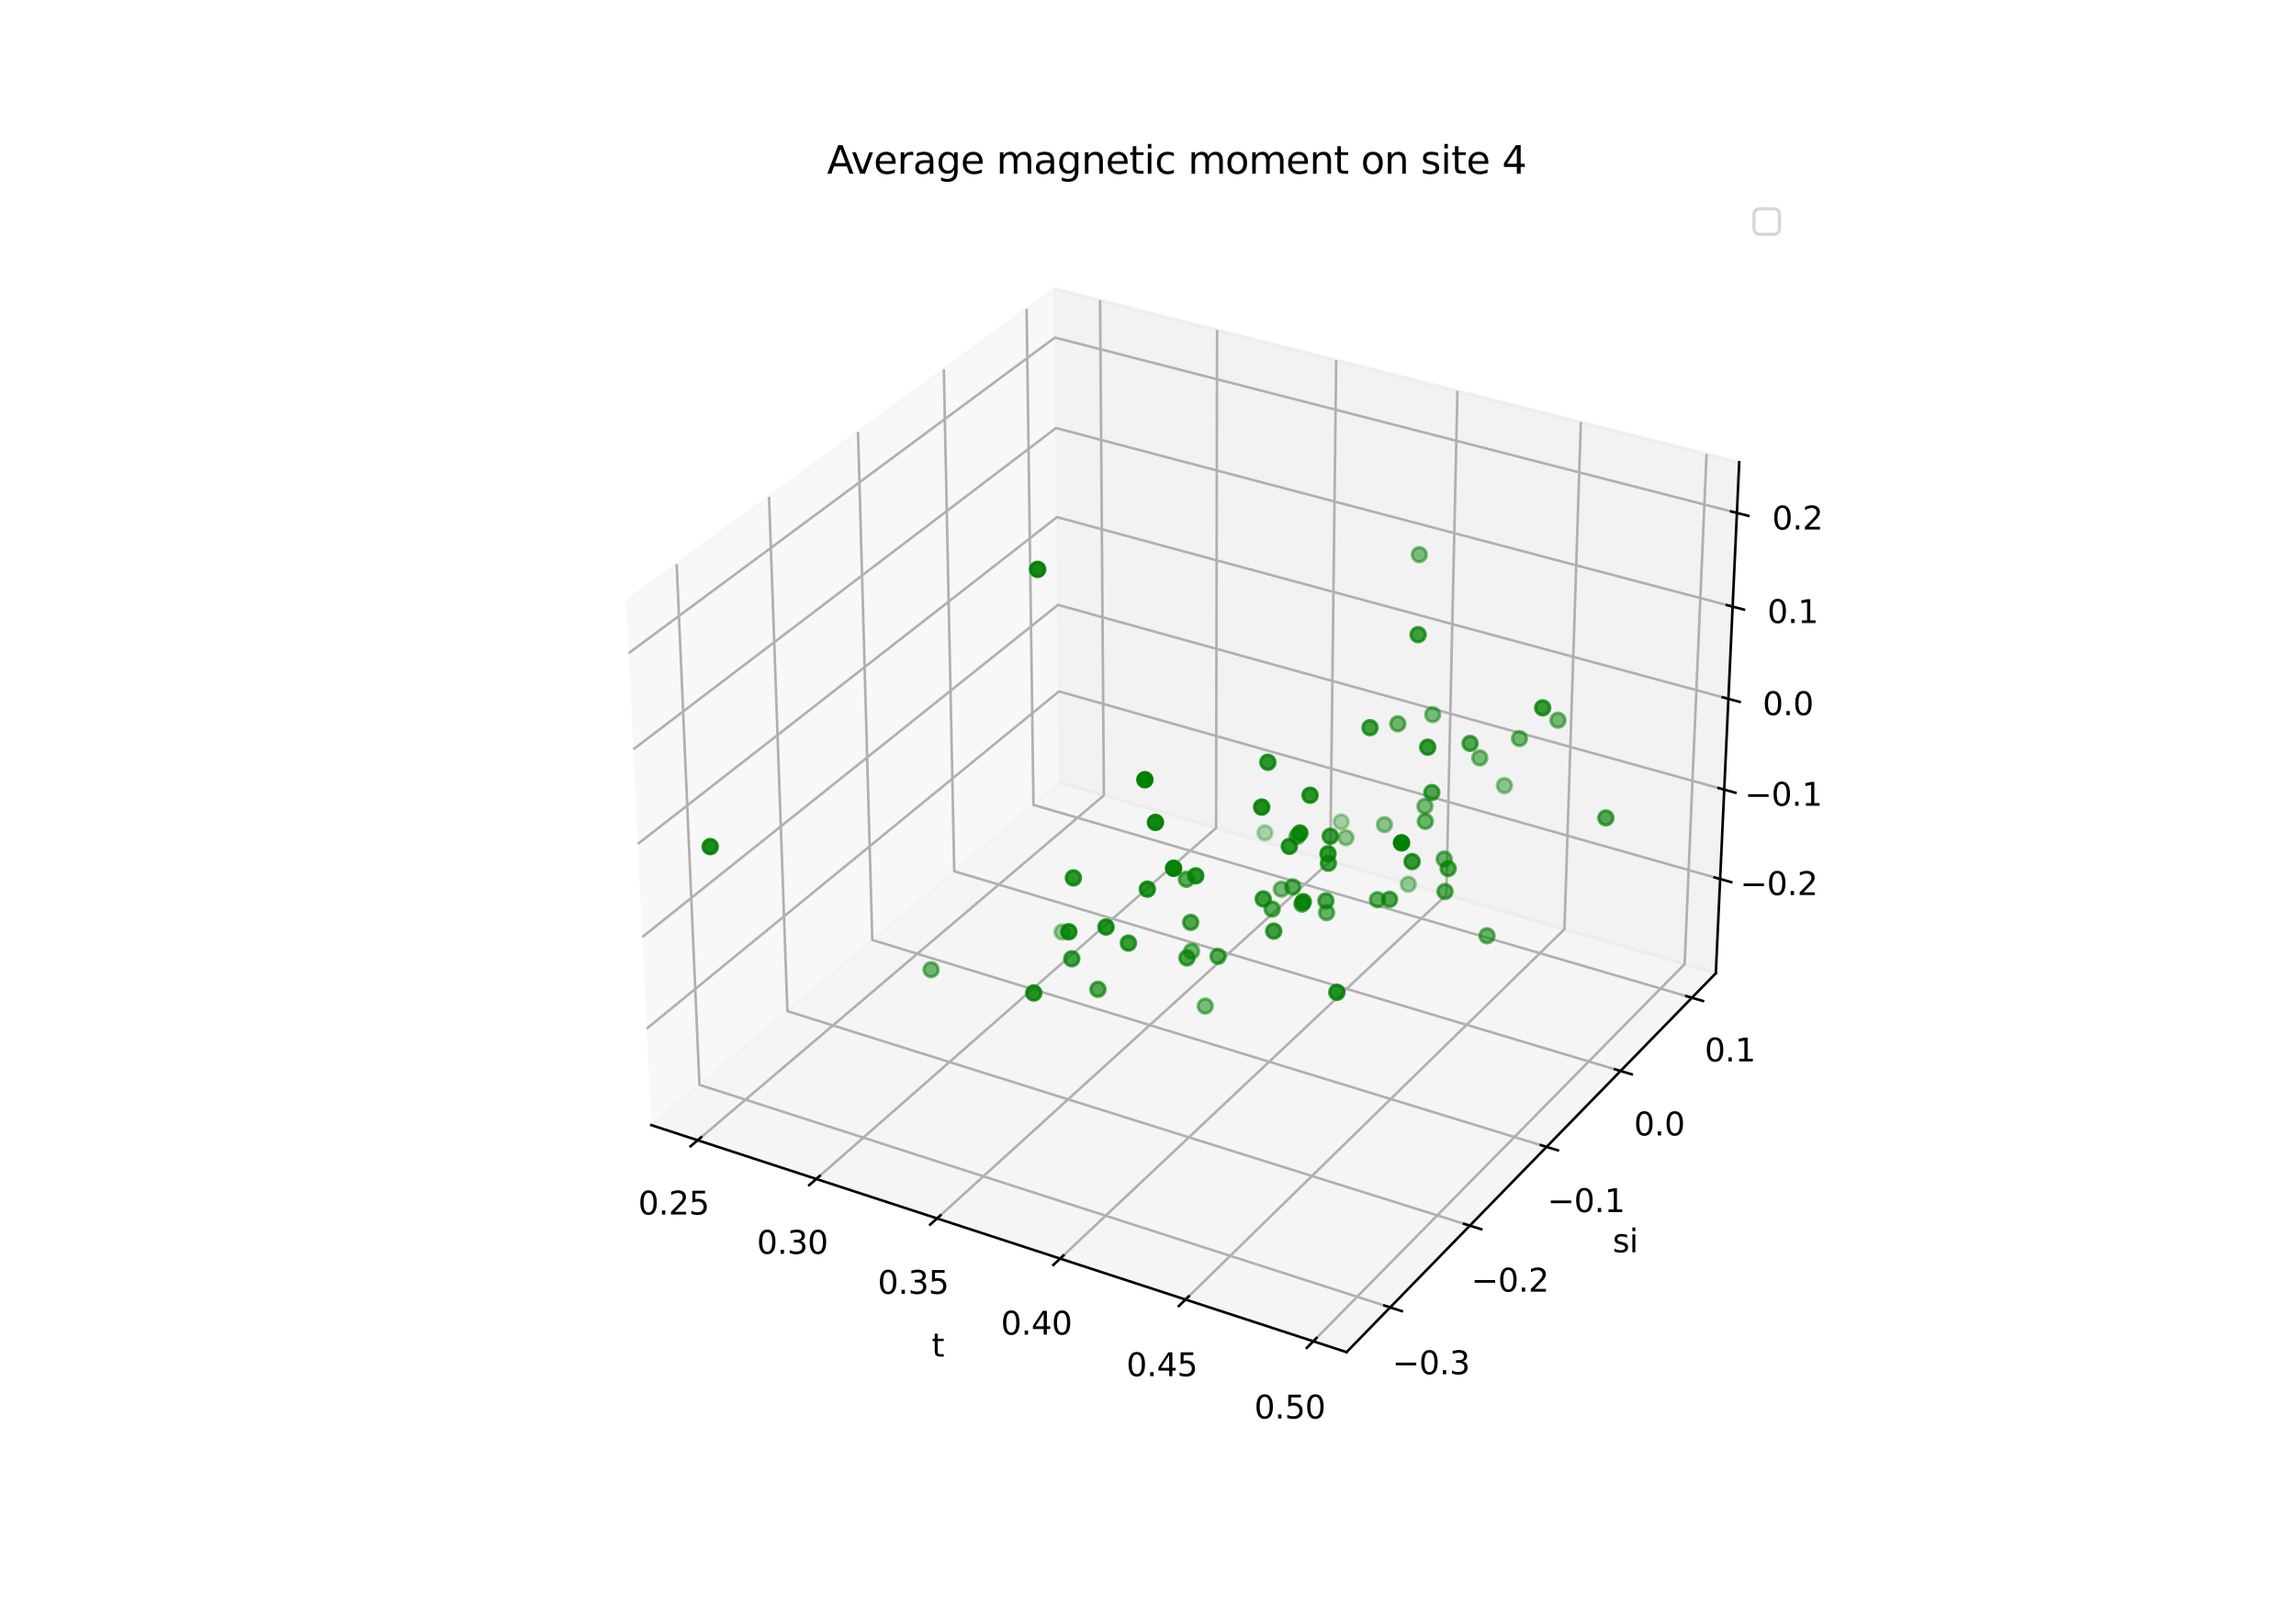 <?xml version="1.0" encoding="utf-8" standalone="no"?>
<!DOCTYPE svg PUBLIC "-//W3C//DTD SVG 1.1//EN"
  "http://www.w3.org/Graphics/SVG/1.1/DTD/svg11.dtd">
<svg xmlns:xlink="http://www.w3.org/1999/xlink" width="720pt" height="504pt" viewBox="0 0 720 504" xmlns="http://www.w3.org/2000/svg" version="1.1">
 <defs>
  <style type="text/css">*{stroke-linejoin: round; stroke-linecap: butt}</style>
 </defs>
 <g id="figure_1">
  <g id="patch_1">
   <path d="M 0 504 
L 720 504 
L 720 0 
L 0 0 
z
" style="fill: #ffffff"/>
  </g>
  <g id="patch_2">
   <path d="M 174.96 448.56 
L 563.04 448.56 
L 563.04 60.48 
L 174.96 60.48 
z
" style="fill: #ffffff"/>
  </g>
  <g id="pane3d_1">
   <g id="patch_3">
    <path d="M 204.263 352.872 
L 332.419 245.448 
L 330.638 90.525 
L 196.348 188.523 
" style="fill: #f2f2f2; opacity: 0.5; stroke: #f2f2f2; stroke-linejoin: miter"/>
   </g>
  </g>
  <g id="pane3d_2">
   <g id="patch_4">
    <path d="M 332.419 245.448 
L 538.065 305.222 
L 545.404 144.961 
L 330.638 90.525 
" style="fill: #e6e6e6; opacity: 0.5; stroke: #e6e6e6; stroke-linejoin: miter"/>
   </g>
  </g>
  <g id="pane3d_3">
   <g id="patch_5">
    <path d="M 204.263 352.872 
L 422.257 424.069 
L 538.065 305.222 
L 332.419 245.448 
" style="fill: #ececec; opacity: 0.5; stroke: #ececec; stroke-linejoin: miter"/>
   </g>
  </g>
  <g id="axis3d_1">
   <g id="line2d_1">
    <path d="M 204.263 352.872 
L 422.257 424.069 
" style="fill: none; stroke: #000000; stroke-width: 0.8; stroke-linecap: square"/>
   </g>
   <g id="text_1">
    <!-- t -->
    <g transform="translate(292.177 425.472) scale(0.1 -0.1)">
     <defs>
      <path id="DejaVuSans-74" d="M 1172 4494 
L 1172 3500 
L 2356 3500 
L 2356 3053 
L 1172 3053 
L 1172 1153 
Q 1172 725 1289 603 
Q 1406 481 1766 481 
L 2356 481 
L 2356 0 
L 1766 0 
Q 1100 0 847 248 
Q 594 497 594 1153 
L 594 3053 
L 172 3053 
L 172 3500 
L 594 3500 
L 594 4494 
L 1172 4494 
z
" transform="scale(0.016)"/>
     </defs>
     <use xlink:href="#DejaVuSans-74"/>
    </g>
   </g>
   <g id="Line3DCollection_1">
    <path d="M 218.776 357.612 
L 346.167 249.444 
L 344.967 94.157 
" style="fill: none; stroke: #b0b0b0; stroke-width: 0.8"/>
    <path d="M 255.966 369.758 
L 381.358 259.673 
L 381.665 103.458 
" style="fill: none; stroke: #b0b0b0; stroke-width: 0.8"/>
    <path d="M 293.847 382.13 
L 417.148 270.076 
L 419.015 112.926 
" style="fill: none; stroke: #b0b0b0; stroke-width: 0.8"/>
    <path d="M 332.438 394.734 
L 453.554 280.657 
L 457.035 122.562 
" style="fill: none; stroke: #b0b0b0; stroke-width: 0.8"/>
    <path d="M 371.76 407.576 
L 490.589 291.422 
L 495.742 132.374 
" style="fill: none; stroke: #b0b0b0; stroke-width: 0.8"/>
    <path d="M 411.833 420.664 
L 528.273 302.375 
L 535.157 142.364 
" style="fill: none; stroke: #b0b0b0; stroke-width: 0.8"/>
   </g>
   <g id="xtick_1">
    <g id="line2d_2">
     <path d="M 219.886 356.67 
L 216.553 359.5 
" style="fill: none; stroke: #000000; stroke-width: 0.8; stroke-linecap: square"/>
    </g>
    <g id="text_2">
     <!-- 0.25 -->
     <g transform="translate(200.124 380.909) scale(0.1 -0.1)">
      <defs>
       <path id="DejaVuSans-30" d="M 2034 4250 
Q 1547 4250 1301 3770 
Q 1056 3291 1056 2328 
Q 1056 1369 1301 889 
Q 1547 409 2034 409 
Q 2525 409 2770 889 
Q 3016 1369 3016 2328 
Q 3016 3291 2770 3770 
Q 2525 4250 2034 4250 
z
M 2034 4750 
Q 2819 4750 3233 4129 
Q 3647 3509 3647 2328 
Q 3647 1150 3233 529 
Q 2819 -91 2034 -91 
Q 1250 -91 836 529 
Q 422 1150 422 2328 
Q 422 3509 836 4129 
Q 1250 4750 2034 4750 
z
" transform="scale(0.016)"/>
       <path id="DejaVuSans-2e" d="M 684 794 
L 1344 794 
L 1344 0 
L 684 0 
L 684 794 
z
" transform="scale(0.016)"/>
       <path id="DejaVuSans-32" d="M 1228 531 
L 3431 531 
L 3431 0 
L 469 0 
L 469 531 
Q 828 903 1448 1529 
Q 2069 2156 2228 2338 
Q 2531 2678 2651 2914 
Q 2772 3150 2772 3378 
Q 2772 3750 2511 3984 
Q 2250 4219 1831 4219 
Q 1534 4219 1204 4116 
Q 875 4013 500 3803 
L 500 4441 
Q 881 4594 1212 4672 
Q 1544 4750 1819 4750 
Q 2544 4750 2975 4387 
Q 3406 4025 3406 3419 
Q 3406 3131 3298 2873 
Q 3191 2616 2906 2266 
Q 2828 2175 2409 1742 
Q 1991 1309 1228 531 
z
" transform="scale(0.016)"/>
       <path id="DejaVuSans-35" d="M 691 4666 
L 3169 4666 
L 3169 4134 
L 1269 4134 
L 1269 2991 
Q 1406 3038 1543 3061 
Q 1681 3084 1819 3084 
Q 2600 3084 3056 2656 
Q 3513 2228 3513 1497 
Q 3513 744 3044 326 
Q 2575 -91 1722 -91 
Q 1428 -91 1123 -41 
Q 819 9 494 109 
L 494 744 
Q 775 591 1075 516 
Q 1375 441 1709 441 
Q 2250 441 2565 725 
Q 2881 1009 2881 1497 
Q 2881 1984 2565 2268 
Q 2250 2553 1709 2553 
Q 1456 2553 1204 2497 
Q 953 2441 691 2322 
L 691 4666 
z
" transform="scale(0.016)"/>
      </defs>
      <use xlink:href="#DejaVuSans-30"/>
      <use xlink:href="#DejaVuSans-2e" x="63.623"/>
      <use xlink:href="#DejaVuSans-32" x="95.41"/>
      <use xlink:href="#DejaVuSans-35" x="159.033"/>
     </g>
    </g>
   </g>
   <g id="xtick_2">
    <g id="line2d_3">
     <path d="M 257.059 368.799 
L 253.776 371.681 
" style="fill: none; stroke: #000000; stroke-width: 0.8; stroke-linecap: square"/>
    </g>
    <g id="text_3">
     <!-- 0.30 -->
     <g transform="translate(237.34 393.231) scale(0.1 -0.1)">
      <defs>
       <path id="DejaVuSans-33" d="M 2597 2516 
Q 3050 2419 3304 2112 
Q 3559 1806 3559 1356 
Q 3559 666 3084 287 
Q 2609 -91 1734 -91 
Q 1441 -91 1130 -33 
Q 819 25 488 141 
L 488 750 
Q 750 597 1062 519 
Q 1375 441 1716 441 
Q 2309 441 2620 675 
Q 2931 909 2931 1356 
Q 2931 1769 2642 2001 
Q 2353 2234 1838 2234 
L 1294 2234 
L 1294 2753 
L 1863 2753 
Q 2328 2753 2575 2939 
Q 2822 3125 2822 3475 
Q 2822 3834 2567 4026 
Q 2313 4219 1838 4219 
Q 1578 4219 1281 4162 
Q 984 4106 628 3988 
L 628 4550 
Q 988 4650 1302 4700 
Q 1616 4750 1894 4750 
Q 2613 4750 3031 4423 
Q 3450 4097 3450 3541 
Q 3450 3153 3228 2886 
Q 3006 2619 2597 2516 
z
" transform="scale(0.016)"/>
      </defs>
      <use xlink:href="#DejaVuSans-30"/>
      <use xlink:href="#DejaVuSans-2e" x="63.623"/>
      <use xlink:href="#DejaVuSans-33" x="95.41"/>
      <use xlink:href="#DejaVuSans-30" x="159.033"/>
     </g>
    </g>
   </g>
   <g id="xtick_3">
    <g id="line2d_4">
     <path d="M 294.922 381.153 
L 291.691 384.089 
" style="fill: none; stroke: #000000; stroke-width: 0.8; stroke-linecap: square"/>
    </g>
    <g id="text_4">
     <!-- 0.35 -->
     <g transform="translate(275.249 405.783) scale(0.1 -0.1)">
      <use xlink:href="#DejaVuSans-30"/>
      <use xlink:href="#DejaVuSans-2e" x="63.623"/>
      <use xlink:href="#DejaVuSans-33" x="95.41"/>
      <use xlink:href="#DejaVuSans-35" x="159.033"/>
     </g>
    </g>
   </g>
   <g id="xtick_4">
    <g id="line2d_5">
     <path d="M 333.495 393.738 
L 330.319 396.73 
" style="fill: none; stroke: #000000; stroke-width: 0.8; stroke-linecap: square"/>
    </g>
    <g id="text_5">
     <!-- 0.40 -->
     <g transform="translate(313.871 418.571) scale(0.1 -0.1)">
      <defs>
       <path id="DejaVuSans-34" d="M 2419 4116 
L 825 1625 
L 2419 1625 
L 2419 4116 
z
M 2253 4666 
L 3047 4666 
L 3047 1625 
L 3713 1625 
L 3713 1100 
L 3047 1100 
L 3047 0 
L 2419 0 
L 2419 1100 
L 313 1100 
L 313 1709 
L 2253 4666 
z
" transform="scale(0.016)"/>
      </defs>
      <use xlink:href="#DejaVuSans-30"/>
      <use xlink:href="#DejaVuSans-2e" x="63.623"/>
      <use xlink:href="#DejaVuSans-34" x="95.41"/>
      <use xlink:href="#DejaVuSans-30" x="159.033"/>
     </g>
    </g>
   </g>
   <g id="xtick_5">
    <g id="line2d_6">
     <path d="M 372.798 406.562 
L 369.679 409.61 
" style="fill: none; stroke: #000000; stroke-width: 0.8; stroke-linecap: square"/>
    </g>
    <g id="text_6">
     <!-- 0.45 -->
     <g transform="translate(353.226 431.602) scale(0.1 -0.1)">
      <use xlink:href="#DejaVuSans-30"/>
      <use xlink:href="#DejaVuSans-2e" x="63.623"/>
      <use xlink:href="#DejaVuSans-34" x="95.41"/>
      <use xlink:href="#DejaVuSans-35" x="159.033"/>
     </g>
    </g>
   </g>
   <g id="xtick_6">
    <g id="line2d_7">
     <path d="M 412.851 419.63 
L 409.793 422.737 
" style="fill: none; stroke: #000000; stroke-width: 0.8; stroke-linecap: square"/>
    </g>
    <g id="text_7">
     <!-- 0.50 -->
     <g transform="translate(393.336 444.882) scale(0.1 -0.1)">
      <use xlink:href="#DejaVuSans-30"/>
      <use xlink:href="#DejaVuSans-2e" x="63.623"/>
      <use xlink:href="#DejaVuSans-35" x="95.41"/>
      <use xlink:href="#DejaVuSans-30" x="159.033"/>
     </g>
    </g>
   </g>
  </g>
  <g id="axis3d_2">
   <g id="line2d_8">
    <path d="M 538.065 305.222 
L 422.257 424.069 
" style="fill: none; stroke: #000000; stroke-width: 0.8; stroke-linecap: square"/>
   </g>
   <g id="text_8">
    <!-- si -->
    <g transform="translate(505.72 392.744) scale(0.1 -0.1)">
     <defs>
      <path id="DejaVuSans-73" d="M 2834 3397 
L 2834 2853 
Q 2591 2978 2328 3040 
Q 2066 3103 1784 3103 
Q 1356 3103 1142 2972 
Q 928 2841 928 2578 
Q 928 2378 1081 2264 
Q 1234 2150 1697 2047 
L 1894 2003 
Q 2506 1872 2764 1633 
Q 3022 1394 3022 966 
Q 3022 478 2636 193 
Q 2250 -91 1575 -91 
Q 1294 -91 989 -36 
Q 684 19 347 128 
L 347 722 
Q 666 556 975 473 
Q 1284 391 1588 391 
Q 1994 391 2212 530 
Q 2431 669 2431 922 
Q 2431 1156 2273 1281 
Q 2116 1406 1581 1522 
L 1381 1569 
Q 847 1681 609 1914 
Q 372 2147 372 2553 
Q 372 3047 722 3315 
Q 1072 3584 1716 3584 
Q 2034 3584 2315 3537 
Q 2597 3491 2834 3397 
z
" transform="scale(0.016)"/>
      <path id="DejaVuSans-69" d="M 603 3500 
L 1178 3500 
L 1178 0 
L 603 0 
L 603 3500 
z
M 603 4863 
L 1178 4863 
L 1178 4134 
L 603 4134 
L 603 4863 
z
" transform="scale(0.016)"/>
     </defs>
     <use xlink:href="#DejaVuSans-73"/>
     <use xlink:href="#DejaVuSans-69" x="52.1"/>
    </g>
   </g>
   <g id="Line3DCollection_2">
    <path d="M 212.199 176.956 
L 219.339 340.234 
L 435.934 410.033 
" style="fill: none; stroke: #b0b0b0; stroke-width: 0.8"/>
    <path d="M 241.161 155.821 
L 246.92 317.115 
L 460.918 384.393 
" style="fill: none; stroke: #b0b0b0; stroke-width: 0.8"/>
    <path d="M 269.066 135.457 
L 273.539 294.803 
L 484.985 359.694 
" style="fill: none; stroke: #b0b0b0; stroke-width: 0.8"/>
    <path d="M 295.974 115.821 
L 299.245 273.256 
L 508.185 335.886 
" style="fill: none; stroke: #b0b0b0; stroke-width: 0.8"/>
    <path d="M 321.935 96.876 
L 324.084 252.435 
L 530.564 312.92 
" style="fill: none; stroke: #b0b0b0; stroke-width: 0.8"/>
   </g>
   <g id="xtick_7">
    <g id="line2d_9">
     <path d="M 434.11 409.445 
L 439.589 411.211 
" style="fill: none; stroke: #000000; stroke-width: 0.8; stroke-linecap: square"/>
    </g>
    <g id="text_9">
     <!-- −0.3 -->
     <g transform="translate(436.619 430.993) scale(0.1 -0.1)">
      <defs>
       <path id="DejaVuSans-2212" d="M 678 2272 
L 4684 2272 
L 4684 1741 
L 678 1741 
L 678 2272 
z
" transform="scale(0.016)"/>
      </defs>
      <use xlink:href="#DejaVuSans-2212"/>
      <use xlink:href="#DejaVuSans-30" x="83.789"/>
      <use xlink:href="#DejaVuSans-2e" x="147.412"/>
      <use xlink:href="#DejaVuSans-33" x="179.199"/>
     </g>
    </g>
   </g>
   <g id="xtick_8">
    <g id="line2d_10">
     <path d="M 459.117 383.827 
L 464.525 385.527 
" style="fill: none; stroke: #000000; stroke-width: 0.8; stroke-linecap: square"/>
    </g>
    <g id="text_10">
     <!-- −0.2 -->
     <g transform="translate(461.373 405.093) scale(0.1 -0.1)">
      <use xlink:href="#DejaVuSans-2212"/>
      <use xlink:href="#DejaVuSans-30" x="83.789"/>
      <use xlink:href="#DejaVuSans-2e" x="147.412"/>
      <use xlink:href="#DejaVuSans-32" x="179.199"/>
     </g>
    </g>
   </g>
   <g id="xtick_9">
    <g id="line2d_11">
     <path d="M 483.207 359.149 
L 488.546 360.787 
" style="fill: none; stroke: #000000; stroke-width: 0.8; stroke-linecap: square"/>
    </g>
    <g id="text_11">
     <!-- −0.1 -->
     <g transform="translate(485.219 380.144) scale(0.1 -0.1)">
      <defs>
       <path id="DejaVuSans-31" d="M 794 531 
L 1825 531 
L 1825 4091 
L 703 3866 
L 703 4441 
L 1819 4666 
L 2450 4666 
L 2450 531 
L 3481 531 
L 3481 0 
L 794 0 
L 794 531 
z
" transform="scale(0.016)"/>
      </defs>
      <use xlink:href="#DejaVuSans-2212"/>
      <use xlink:href="#DejaVuSans-30" x="83.789"/>
      <use xlink:href="#DejaVuSans-2e" x="147.412"/>
      <use xlink:href="#DejaVuSans-31" x="179.199"/>
     </g>
    </g>
   </g>
   <g id="xtick_10">
    <g id="line2d_12">
     <path d="M 506.43 335.359 
L 511.701 336.939 
" style="fill: none; stroke: #000000; stroke-width: 0.8; stroke-linecap: square"/>
    </g>
    <g id="text_12">
     <!-- 0.0 -->
     <g transform="translate(512.394 356.095) scale(0.1 -0.1)">
      <use xlink:href="#DejaVuSans-30"/>
      <use xlink:href="#DejaVuSans-2e" x="63.623"/>
      <use xlink:href="#DejaVuSans-30" x="95.41"/>
     </g>
    </g>
   </g>
   <g id="xtick_11">
    <g id="line2d_13">
     <path d="M 528.831 312.412 
L 534.035 313.936 
" style="fill: none; stroke: #000000; stroke-width: 0.8; stroke-linecap: square"/>
    </g>
    <g id="text_13">
     <!-- 0.1 -->
     <g transform="translate(534.566 332.897) scale(0.1 -0.1)">
      <use xlink:href="#DejaVuSans-30"/>
      <use xlink:href="#DejaVuSans-2e" x="63.623"/>
      <use xlink:href="#DejaVuSans-31" x="95.41"/>
     </g>
    </g>
   </g>
  </g>
  <g id="axis3d_3">
   <g id="line2d_14">
    <path d="M 538.065 305.222 
L 545.404 144.961 
" style="fill: none; stroke: #000000; stroke-width: 0.8; stroke-linecap: square"/>
   </g>
   <g id="Line3DCollection_3">
    <path d="M 539.418 275.678 
L 332.09 216.839 
L 202.806 322.616 
" style="fill: none; stroke: #b0b0b0; stroke-width: 0.8"/>
    <path d="M 540.702 247.644 
L 331.778 189.713 
L 201.422 293.889 
" style="fill: none; stroke: #b0b0b0; stroke-width: 0.8"/>
    <path d="M 542.006 219.171 
L 331.462 162.182 
L 200.016 264.695 
" style="fill: none; stroke: #b0b0b0; stroke-width: 0.8"/>
    <path d="M 543.33 190.248 
L 331.141 134.237 
L 198.587 235.022 
" style="fill: none; stroke: #b0b0b0; stroke-width: 0.8"/>
    <path d="M 544.676 160.865 
L 330.814 105.87 
L 197.135 204.858 
" style="fill: none; stroke: #b0b0b0; stroke-width: 0.8"/>
   </g>
   <g id="xtick_12">
    <g id="line2d_15">
     <path d="M 537.677 275.184 
L 542.904 276.667 
" style="fill: none; stroke: #000000; stroke-width: 0.8; stroke-linecap: square"/>
    </g>
    <g id="text_14">
     <!-- −0.2 -->
     <g transform="translate(545.69 280.709) scale(0.1 -0.1)">
      <use xlink:href="#DejaVuSans-2212"/>
      <use xlink:href="#DejaVuSans-30" x="83.789"/>
      <use xlink:href="#DejaVuSans-2e" x="147.412"/>
      <use xlink:href="#DejaVuSans-32" x="179.199"/>
     </g>
    </g>
   </g>
   <g id="xtick_13">
    <g id="line2d_16">
     <path d="M 538.947 247.158 
L 544.216 248.619 
" style="fill: none; stroke: #000000; stroke-width: 0.8; stroke-linecap: square"/>
    </g>
    <g id="text_15">
     <!-- −0.1 -->
     <g transform="translate(547.114 252.714) scale(0.1 -0.1)">
      <use xlink:href="#DejaVuSans-2212"/>
      <use xlink:href="#DejaVuSans-30" x="83.789"/>
      <use xlink:href="#DejaVuSans-2e" x="147.412"/>
      <use xlink:href="#DejaVuSans-31" x="179.199"/>
     </g>
    </g>
   </g>
   <g id="xtick_14">
    <g id="line2d_17">
     <path d="M 540.237 218.692 
L 545.548 220.13 
" style="fill: none; stroke: #000000; stroke-width: 0.8; stroke-linecap: square"/>
    </g>
    <g id="text_16">
     <!-- 0.0 -->
     <g transform="translate(552.75 224.281) scale(0.1 -0.1)">
      <use xlink:href="#DejaVuSans-30"/>
      <use xlink:href="#DejaVuSans-2e" x="63.623"/>
      <use xlink:href="#DejaVuSans-30" x="95.41"/>
     </g>
    </g>
   </g>
   <g id="xtick_15">
    <g id="line2d_18">
     <path d="M 541.547 189.778 
L 546.902 191.191 
" style="fill: none; stroke: #000000; stroke-width: 0.8; stroke-linecap: square"/>
    </g>
    <g id="text_17">
     <!-- 0.1 -->
     <g transform="translate(554.219 195.4) scale(0.1 -0.1)">
      <use xlink:href="#DejaVuSans-30"/>
      <use xlink:href="#DejaVuSans-2e" x="63.623"/>
      <use xlink:href="#DejaVuSans-31" x="95.41"/>
     </g>
    </g>
   </g>
   <g id="xtick_16">
    <g id="line2d_19">
     <path d="M 542.877 160.403 
L 548.277 161.791 
" style="fill: none; stroke: #000000; stroke-width: 0.8; stroke-linecap: square"/>
    </g>
    <g id="text_18">
     <!-- 0.2 -->
     <g transform="translate(555.711 166.06) scale(0.1 -0.1)">
      <use xlink:href="#DejaVuSans-30"/>
      <use xlink:href="#DejaVuSans-2e" x="63.623"/>
      <use xlink:href="#DejaVuSans-32" x="95.41"/>
     </g>
    </g>
   </g>
  </g>
  <g id="axes_1">
   <g id="Path3DCollection_1">
    <defs>
     <path id="C0_0_edc0954d6a" d="M 0 2.236 
C 0.593 2.236 1.162 2 1.581 1.581 
C 2 1.162 2.236 0.593 2.236 -0 
C 2.236 -0.593 2 -1.162 1.581 -1.581 
C 1.162 -2 0.593 -2.236 0 -2.236 
C -0.593 -2.236 -1.162 -2 -1.581 -1.581 
C -2 -1.162 -2.236 -0.593 -2.236 0 
C -2.236 0.593 -2 1.162 -1.581 1.581 
C -1.162 2 -0.593 2.236 0 2.236 
z
"/>
    </defs>
    <g clip-path="url(#pfd7cf91d21)">
     <use xlink:href="#C0_0_edc0954d6a" x="396.683" y="261.191" style="fill: #008000; fill-opacity: 0.3; stroke: #008000; stroke-opacity: 0.3"/>
    </g>
    <g clip-path="url(#pfd7cf91d21)">
     <use xlink:href="#C0_0_edc0954d6a" x="420.57" y="257.754" style="fill: #008000; fill-opacity: 0.317; stroke: #008000; stroke-opacity: 0.317"/>
    </g>
    <g clip-path="url(#pfd7cf91d21)">
     <use xlink:href="#C0_0_edc0954d6a" x="441.624" y="277.313" style="fill: #008000; fill-opacity: 0.378; stroke: #008000; stroke-opacity: 0.378"/>
    </g>
    <g clip-path="url(#pfd7cf91d21)">
     <use xlink:href="#C0_0_edc0954d6a" x="333.067" y="292.296" style="fill: #008000; fill-opacity: 0.401; stroke: #008000; stroke-opacity: 0.401"/>
    </g>
    <g clip-path="url(#pfd7cf91d21)">
     <use xlink:href="#C0_0_edc0954d6a" x="422.076" y="262.725" style="fill: #008000; fill-opacity: 0.402; stroke: #008000; stroke-opacity: 0.402"/>
    </g>
    <g clip-path="url(#pfd7cf91d21)">
     <use xlink:href="#C0_0_edc0954d6a" x="471.77" y="246.387" style="fill: #008000; fill-opacity: 0.416; stroke: #008000; stroke-opacity: 0.416"/>
    </g>
    <g clip-path="url(#pfd7cf91d21)">
     <use xlink:href="#C0_0_edc0954d6a" x="434.149" y="258.623" style="fill: #008000; fill-opacity: 0.43; stroke: #008000; stroke-opacity: 0.43"/>
    </g>
    <g clip-path="url(#pfd7cf91d21)">
     <use xlink:href="#C0_0_edc0954d6a" x="445.079" y="173.943" style="fill: #008000; fill-opacity: 0.487; stroke: #008000; stroke-opacity: 0.487"/>
    </g>
    <g clip-path="url(#pfd7cf91d21)">
     <use xlink:href="#C0_0_edc0954d6a" x="449.274" y="224.11" style="fill: #008000; fill-opacity: 0.5; stroke: #008000; stroke-opacity: 0.5"/>
    </g>
    <g clip-path="url(#pfd7cf91d21)">
     <use xlink:href="#C0_0_edc0954d6a" x="464.037" y="237.703" style="fill: #008000; fill-opacity: 0.501; stroke: #008000; stroke-opacity: 0.501"/>
    </g>
    <g clip-path="url(#pfd7cf91d21)">
     <use xlink:href="#C0_0_edc0954d6a" x="401.824" y="278.87" style="fill: #008000; fill-opacity: 0.504; stroke: #008000; stroke-opacity: 0.504"/>
    </g>
    <g clip-path="url(#pfd7cf91d21)">
     <use xlink:href="#C0_0_edc0954d6a" x="446.844" y="252.857" style="fill: #008000; fill-opacity: 0.506; stroke: #008000; stroke-opacity: 0.506"/>
    </g>
    <g clip-path="url(#pfd7cf91d21)">
     <use xlink:href="#C0_0_edc0954d6a" x="377.953" y="315.533" style="fill: #008000; fill-opacity: 0.514; stroke: #008000; stroke-opacity: 0.514"/>
    </g>
    <g clip-path="url(#pfd7cf91d21)">
     <use xlink:href="#C0_0_edc0954d6a" x="476.49" y="231.619" style="fill: #008000; fill-opacity: 0.525; stroke: #008000; stroke-opacity: 0.525"/>
    </g>
    <g clip-path="url(#pfd7cf91d21)">
     <use xlink:href="#C0_0_edc0954d6a" x="488.568" y="225.874" style="fill: #008000; fill-opacity: 0.527; stroke: #008000; stroke-opacity: 0.527"/>
    </g>
    <g clip-path="url(#pfd7cf91d21)">
     <use xlink:href="#C0_0_edc0954d6a" x="291.977" y="304.114" style="fill: #008000; fill-opacity: 0.54; stroke: #008000; stroke-opacity: 0.54"/>
    </g>
    <g clip-path="url(#pfd7cf91d21)">
     <use xlink:href="#C0_0_edc0954d6a" x="438.332" y="226.998" style="fill: #008000; fill-opacity: 0.548; stroke: #008000; stroke-opacity: 0.548"/>
    </g>
    <g clip-path="url(#pfd7cf91d21)">
     <use xlink:href="#C0_0_edc0954d6a" x="373.671" y="298.353" style="fill: #008000; fill-opacity: 0.549; stroke: #008000; stroke-opacity: 0.549"/>
    </g>
    <g clip-path="url(#pfd7cf91d21)">
     <use xlink:href="#C0_0_edc0954d6a" x="446.966" y="257.602" style="fill: #008000; fill-opacity: 0.558; stroke: #008000; stroke-opacity: 0.558"/>
    </g>
    <g clip-path="url(#pfd7cf91d21)">
     <use xlink:href="#C0_0_edc0954d6a" x="452.876" y="269.422" style="fill: #008000; fill-opacity: 0.568; stroke: #008000; stroke-opacity: 0.568"/>
    </g>
    <g clip-path="url(#pfd7cf91d21)">
     <use xlink:href="#C0_0_edc0954d6a" x="466.313" y="293.483" style="fill: #008000; fill-opacity: 0.575; stroke: #008000; stroke-opacity: 0.575"/>
    </g>
    <g clip-path="url(#pfd7cf91d21)">
     <use xlink:href="#C0_0_edc0954d6a" x="416.008" y="286.222" style="fill: #008000; fill-opacity: 0.588; stroke: #008000; stroke-opacity: 0.588"/>
    </g>
    <g clip-path="url(#pfd7cf91d21)">
     <use xlink:href="#C0_0_edc0954d6a" x="431.961" y="282.163" style="fill: #008000; fill-opacity: 0.608; stroke: #008000; stroke-opacity: 0.608"/>
    </g>
    <g clip-path="url(#pfd7cf91d21)">
     <use xlink:href="#C0_0_edc0954d6a" x="453.139" y="279.613" style="fill: #008000; fill-opacity: 0.632; stroke: #008000; stroke-opacity: 0.632"/>
    </g>
    <g clip-path="url(#pfd7cf91d21)">
     <use xlink:href="#C0_0_edc0954d6a" x="398.921" y="285.101" style="fill: #008000; fill-opacity: 0.633; stroke: #008000; stroke-opacity: 0.633"/>
    </g>
    <g clip-path="url(#pfd7cf91d21)">
     <use xlink:href="#C0_0_edc0954d6a" x="372.04" y="275.77" style="fill: #008000; fill-opacity: 0.642; stroke: #008000; stroke-opacity: 0.642"/>
    </g>
    <g clip-path="url(#pfd7cf91d21)">
     <use xlink:href="#C0_0_edc0954d6a" x="405.39" y="278.159" style="fill: #008000; fill-opacity: 0.643; stroke: #008000; stroke-opacity: 0.643"/>
    </g>
    <g clip-path="url(#pfd7cf91d21)">
     <use xlink:href="#C0_0_edc0954d6a" x="381.978" y="299.938" style="fill: #008000; fill-opacity: 0.655; stroke: #008000; stroke-opacity: 0.655"/>
    </g>
    <g clip-path="url(#pfd7cf91d21)">
     <use xlink:href="#C0_0_edc0954d6a" x="406.814" y="262.288" style="fill: #008000; fill-opacity: 0.66; stroke: #008000; stroke-opacity: 0.66"/>
    </g>
    <g clip-path="url(#pfd7cf91d21)">
     <use xlink:href="#C0_0_edc0954d6a" x="503.574" y="256.514" style="fill: #008000; fill-opacity: 0.66; stroke: #008000; stroke-opacity: 0.66"/>
    </g>
    <g clip-path="url(#pfd7cf91d21)">
     <use xlink:href="#C0_0_edc0954d6a" x="454.127" y="272.404" style="fill: #008000; fill-opacity: 0.667; stroke: #008000; stroke-opacity: 0.667"/>
    </g>
    <g clip-path="url(#pfd7cf91d21)">
     <use xlink:href="#C0_0_edc0954d6a" x="460.998" y="233.146" style="fill: #008000; fill-opacity: 0.668; stroke: #008000; stroke-opacity: 0.668"/>
    </g>
    <g clip-path="url(#pfd7cf91d21)">
     <use xlink:href="#C0_0_edc0954d6a" x="344.304" y="310.275" style="fill: #008000; fill-opacity: 0.671; stroke: #008000; stroke-opacity: 0.671"/>
    </g>
    <g clip-path="url(#pfd7cf91d21)">
     <use xlink:href="#C0_0_edc0954d6a" x="449.008" y="248.546" style="fill: #008000; fill-opacity: 0.676; stroke: #008000; stroke-opacity: 0.676"/>
    </g>
    <g clip-path="url(#pfd7cf91d21)">
     <use xlink:href="#C0_0_edc0954d6a" x="435.753" y="282.062" style="fill: #008000; fill-opacity: 0.682; stroke: #008000; stroke-opacity: 0.682"/>
    </g>
    <g clip-path="url(#pfd7cf91d21)">
     <use xlink:href="#C0_0_edc0954d6a" x="373.381" y="289.28" style="fill: #008000; fill-opacity: 0.683; stroke: #008000; stroke-opacity: 0.683"/>
    </g>
    <g clip-path="url(#pfd7cf91d21)">
     <use xlink:href="#C0_0_edc0954d6a" x="415.801" y="282.52" style="fill: #008000; fill-opacity: 0.69; stroke: #008000; stroke-opacity: 0.69"/>
    </g>
    <g clip-path="url(#pfd7cf91d21)">
     <use xlink:href="#C0_0_edc0954d6a" x="372.215" y="300.422" style="fill: #008000; fill-opacity: 0.696; stroke: #008000; stroke-opacity: 0.696"/>
    </g>
    <g clip-path="url(#pfd7cf91d21)">
     <use xlink:href="#C0_0_edc0954d6a" x="408.302" y="283.524" style="fill: #008000; fill-opacity: 0.7; stroke: #008000; stroke-opacity: 0.7"/>
    </g>
    <g clip-path="url(#pfd7cf91d21)">
     <use xlink:href="#C0_0_edc0954d6a" x="336.096" y="300.697" style="fill: #008000; fill-opacity: 0.723; stroke: #008000; stroke-opacity: 0.723"/>
    </g>
    <g clip-path="url(#pfd7cf91d21)">
     <use xlink:href="#C0_0_edc0954d6a" x="416.564" y="270.737" style="fill: #008000; fill-opacity: 0.723; stroke: #008000; stroke-opacity: 0.723"/>
    </g>
    <g clip-path="url(#pfd7cf91d21)">
     <use xlink:href="#C0_0_edc0954d6a" x="444.708" y="199.043" style="fill: #008000; fill-opacity: 0.74; stroke: #008000; stroke-opacity: 0.74"/>
    </g>
    <g clip-path="url(#pfd7cf91d21)">
     <use xlink:href="#C0_0_edc0954d6a" x="429.626" y="228.217" style="fill: #008000; fill-opacity: 0.742; stroke: #008000; stroke-opacity: 0.742"/>
    </g>
    <g clip-path="url(#pfd7cf91d21)">
     <use xlink:href="#C0_0_edc0954d6a" x="399.425" y="292.028" style="fill: #008000; fill-opacity: 0.744; stroke: #008000; stroke-opacity: 0.744"/>
    </g>
    <g clip-path="url(#pfd7cf91d21)">
     <use xlink:href="#C0_0_edc0954d6a" x="396.141" y="281.919" style="fill: #008000; fill-opacity: 0.752; stroke: #008000; stroke-opacity: 0.752"/>
    </g>
    <g clip-path="url(#pfd7cf91d21)">
     <use xlink:href="#C0_0_edc0954d6a" x="417.156" y="262.264" style="fill: #008000; fill-opacity: 0.758; stroke: #008000; stroke-opacity: 0.758"/>
    </g>
    <g clip-path="url(#pfd7cf91d21)">
     <use xlink:href="#C0_0_edc0954d6a" x="353.861" y="295.783" style="fill: #008000; fill-opacity: 0.772; stroke: #008000; stroke-opacity: 0.772"/>
    </g>
    <g clip-path="url(#pfd7cf91d21)">
     <use xlink:href="#C0_0_edc0954d6a" x="483.76" y="221.998" style="fill: #008000; fill-opacity: 0.775; stroke: #008000; stroke-opacity: 0.775"/>
    </g>
    <g clip-path="url(#pfd7cf91d21)">
     <use xlink:href="#C0_0_edc0954d6a" x="447.713" y="234.341" style="fill: #008000; fill-opacity: 0.778; stroke: #008000; stroke-opacity: 0.778"/>
    </g>
    <g clip-path="url(#pfd7cf91d21)">
     <use xlink:href="#C0_0_edc0954d6a" x="442.814" y="270.219" style="fill: #008000; fill-opacity: 0.786; stroke: #008000; stroke-opacity: 0.786"/>
    </g>
    <g clip-path="url(#pfd7cf91d21)">
     <use xlink:href="#C0_0_edc0954d6a" x="416.443" y="267.762" style="fill: #008000; fill-opacity: 0.794; stroke: #008000; stroke-opacity: 0.794"/>
    </g>
    <g clip-path="url(#pfd7cf91d21)">
     <use xlink:href="#C0_0_edc0954d6a" x="336.597" y="275.331" style="fill: #008000; fill-opacity: 0.809; stroke: #008000; stroke-opacity: 0.809"/>
    </g>
    <g clip-path="url(#pfd7cf91d21)">
     <use xlink:href="#C0_0_edc0954d6a" x="397.586" y="239.067" style="fill: #008000; fill-opacity: 0.81; stroke: #008000; stroke-opacity: 0.81"/>
    </g>
    <g clip-path="url(#pfd7cf91d21)">
     <use xlink:href="#C0_0_edc0954d6a" x="404.328" y="265.438" style="fill: #008000; fill-opacity: 0.813; stroke: #008000; stroke-opacity: 0.813"/>
    </g>
    <g clip-path="url(#pfd7cf91d21)">
     <use xlink:href="#C0_0_edc0954d6a" x="410.825" y="249.409" style="fill: #008000; fill-opacity: 0.832; stroke: #008000; stroke-opacity: 0.832"/>
    </g>
    <g clip-path="url(#pfd7cf91d21)">
     <use xlink:href="#C0_0_edc0954d6a" x="408.661" y="282.796" style="fill: #008000; fill-opacity: 0.836; stroke: #008000; stroke-opacity: 0.836"/>
    </g>
    <g clip-path="url(#pfd7cf91d21)">
     <use xlink:href="#C0_0_edc0954d6a" x="359.794" y="278.864" style="fill: #008000; fill-opacity: 0.838; stroke: #008000; stroke-opacity: 0.838"/>
    </g>
    <g clip-path="url(#pfd7cf91d21)">
     <use xlink:href="#C0_0_edc0954d6a" x="324.175" y="311.417" style="fill: #008000; fill-opacity: 0.841; stroke: #008000; stroke-opacity: 0.841"/>
    </g>
    <g clip-path="url(#pfd7cf91d21)">
     <use xlink:href="#C0_0_edc0954d6a" x="374.973" y="274.685" style="fill: #008000; fill-opacity: 0.842; stroke: #008000; stroke-opacity: 0.842"/>
    </g>
    <g clip-path="url(#pfd7cf91d21)">
     <use xlink:href="#C0_0_edc0954d6a" x="346.831" y="290.734" style="fill: #008000; fill-opacity: 0.843; stroke: #008000; stroke-opacity: 0.843"/>
    </g>
    <g clip-path="url(#pfd7cf91d21)">
     <use xlink:href="#C0_0_edc0954d6a" x="407.627" y="261.267" style="fill: #008000; fill-opacity: 0.846; stroke: #008000; stroke-opacity: 0.846"/>
    </g>
    <g clip-path="url(#pfd7cf91d21)">
     <use xlink:href="#C0_0_edc0954d6a" x="419.231" y="311.205" style="fill: #008000; fill-opacity: 0.85; stroke: #008000; stroke-opacity: 0.85"/>
    </g>
    <g clip-path="url(#pfd7cf91d21)">
     <use xlink:href="#C0_0_edc0954d6a" x="335.164" y="292.219" style="fill: #008000; fill-opacity: 0.855; stroke: #008000; stroke-opacity: 0.855"/>
    </g>
    <g clip-path="url(#pfd7cf91d21)">
     <use xlink:href="#C0_0_edc0954d6a" x="395.635" y="253.127" style="fill: #008000; fill-opacity: 0.878; stroke: #008000; stroke-opacity: 0.878"/>
    </g>
    <g clip-path="url(#pfd7cf91d21)">
     <use xlink:href="#C0_0_edc0954d6a" x="222.723" y="265.522" style="fill: #008000; fill-opacity: 0.887; stroke: #008000; stroke-opacity: 0.887"/>
    </g>
    <g clip-path="url(#pfd7cf91d21)">
     <use xlink:href="#C0_0_edc0954d6a" x="325.394" y="178.57" style="fill: #008000; fill-opacity: 0.918; stroke: #008000; stroke-opacity: 0.918"/>
    </g>
    <g clip-path="url(#pfd7cf91d21)">
     <use xlink:href="#C0_0_edc0954d6a" x="362.34" y="257.919" style="fill: #008000; fill-opacity: 0.931; stroke: #008000; stroke-opacity: 0.931"/>
    </g>
    <g clip-path="url(#pfd7cf91d21)">
     <use xlink:href="#C0_0_edc0954d6a" x="368.027" y="272.317" style="fill: #008000; fill-opacity: 0.967; stroke: #008000; stroke-opacity: 0.967"/>
    </g>
    <g clip-path="url(#pfd7cf91d21)">
     <use xlink:href="#C0_0_edc0954d6a" x="359.024" y="244.538" style="fill: #008000; fill-opacity: 0.985; stroke: #008000; stroke-opacity: 0.985"/>
    </g>
    <g clip-path="url(#pfd7cf91d21)">
     <use xlink:href="#C0_0_edc0954d6a" x="439.505" y="264.326" style="fill: #008000; stroke: #008000"/>
    </g>
   </g>
   <g id="text_19">
    <!-- Average magnetic moment on site 4 -->
    <g transform="translate(259.349 54.48) scale(0.12 -0.12)">
     <defs>
      <path id="DejaVuSans-41" d="M 2188 4044 
L 1331 1722 
L 3047 1722 
L 2188 4044 
z
M 1831 4666 
L 2547 4666 
L 4325 0 
L 3669 0 
L 3244 1197 
L 1141 1197 
L 716 0 
L 50 0 
L 1831 4666 
z
" transform="scale(0.016)"/>
      <path id="DejaVuSans-76" d="M 191 3500 
L 800 3500 
L 1894 563 
L 2988 3500 
L 3597 3500 
L 2284 0 
L 1503 0 
L 191 3500 
z
" transform="scale(0.016)"/>
      <path id="DejaVuSans-65" d="M 3597 1894 
L 3597 1613 
L 953 1613 
Q 991 1019 1311 708 
Q 1631 397 2203 397 
Q 2534 397 2845 478 
Q 3156 559 3463 722 
L 3463 178 
Q 3153 47 2828 -22 
Q 2503 -91 2169 -91 
Q 1331 -91 842 396 
Q 353 884 353 1716 
Q 353 2575 817 3079 
Q 1281 3584 2069 3584 
Q 2775 3584 3186 3129 
Q 3597 2675 3597 1894 
z
M 3022 2063 
Q 3016 2534 2758 2815 
Q 2500 3097 2075 3097 
Q 1594 3097 1305 2825 
Q 1016 2553 972 2059 
L 3022 2063 
z
" transform="scale(0.016)"/>
      <path id="DejaVuSans-72" d="M 2631 2963 
Q 2534 3019 2420 3045 
Q 2306 3072 2169 3072 
Q 1681 3072 1420 2755 
Q 1159 2438 1159 1844 
L 1159 0 
L 581 0 
L 581 3500 
L 1159 3500 
L 1159 2956 
Q 1341 3275 1631 3429 
Q 1922 3584 2338 3584 
Q 2397 3584 2469 3576 
Q 2541 3569 2628 3553 
L 2631 2963 
z
" transform="scale(0.016)"/>
      <path id="DejaVuSans-61" d="M 2194 1759 
Q 1497 1759 1228 1600 
Q 959 1441 959 1056 
Q 959 750 1161 570 
Q 1363 391 1709 391 
Q 2188 391 2477 730 
Q 2766 1069 2766 1631 
L 2766 1759 
L 2194 1759 
z
M 3341 1997 
L 3341 0 
L 2766 0 
L 2766 531 
Q 2569 213 2275 61 
Q 1981 -91 1556 -91 
Q 1019 -91 701 211 
Q 384 513 384 1019 
Q 384 1609 779 1909 
Q 1175 2209 1959 2209 
L 2766 2209 
L 2766 2266 
Q 2766 2663 2505 2880 
Q 2244 3097 1772 3097 
Q 1472 3097 1187 3025 
Q 903 2953 641 2809 
L 641 3341 
Q 956 3463 1253 3523 
Q 1550 3584 1831 3584 
Q 2591 3584 2966 3190 
Q 3341 2797 3341 1997 
z
" transform="scale(0.016)"/>
      <path id="DejaVuSans-67" d="M 2906 1791 
Q 2906 2416 2648 2759 
Q 2391 3103 1925 3103 
Q 1463 3103 1205 2759 
Q 947 2416 947 1791 
Q 947 1169 1205 825 
Q 1463 481 1925 481 
Q 2391 481 2648 825 
Q 2906 1169 2906 1791 
z
M 3481 434 
Q 3481 -459 3084 -895 
Q 2688 -1331 1869 -1331 
Q 1566 -1331 1297 -1286 
Q 1028 -1241 775 -1147 
L 775 -588 
Q 1028 -725 1275 -790 
Q 1522 -856 1778 -856 
Q 2344 -856 2625 -561 
Q 2906 -266 2906 331 
L 2906 616 
Q 2728 306 2450 153 
Q 2172 0 1784 0 
Q 1141 0 747 490 
Q 353 981 353 1791 
Q 353 2603 747 3093 
Q 1141 3584 1784 3584 
Q 2172 3584 2450 3431 
Q 2728 3278 2906 2969 
L 2906 3500 
L 3481 3500 
L 3481 434 
z
" transform="scale(0.016)"/>
      <path id="DejaVuSans-20" transform="scale(0.016)"/>
      <path id="DejaVuSans-6d" d="M 3328 2828 
Q 3544 3216 3844 3400 
Q 4144 3584 4550 3584 
Q 5097 3584 5394 3201 
Q 5691 2819 5691 2113 
L 5691 0 
L 5113 0 
L 5113 2094 
Q 5113 2597 4934 2840 
Q 4756 3084 4391 3084 
Q 3944 3084 3684 2787 
Q 3425 2491 3425 1978 
L 3425 0 
L 2847 0 
L 2847 2094 
Q 2847 2600 2669 2842 
Q 2491 3084 2119 3084 
Q 1678 3084 1418 2786 
Q 1159 2488 1159 1978 
L 1159 0 
L 581 0 
L 581 3500 
L 1159 3500 
L 1159 2956 
Q 1356 3278 1631 3431 
Q 1906 3584 2284 3584 
Q 2666 3584 2933 3390 
Q 3200 3197 3328 2828 
z
" transform="scale(0.016)"/>
      <path id="DejaVuSans-6e" d="M 3513 2113 
L 3513 0 
L 2938 0 
L 2938 2094 
Q 2938 2591 2744 2837 
Q 2550 3084 2163 3084 
Q 1697 3084 1428 2787 
Q 1159 2491 1159 1978 
L 1159 0 
L 581 0 
L 581 3500 
L 1159 3500 
L 1159 2956 
Q 1366 3272 1645 3428 
Q 1925 3584 2291 3584 
Q 2894 3584 3203 3211 
Q 3513 2838 3513 2113 
z
" transform="scale(0.016)"/>
      <path id="DejaVuSans-63" d="M 3122 3366 
L 3122 2828 
Q 2878 2963 2633 3030 
Q 2388 3097 2138 3097 
Q 1578 3097 1268 2742 
Q 959 2388 959 1747 
Q 959 1106 1268 751 
Q 1578 397 2138 397 
Q 2388 397 2633 464 
Q 2878 531 3122 666 
L 3122 134 
Q 2881 22 2623 -34 
Q 2366 -91 2075 -91 
Q 1284 -91 818 406 
Q 353 903 353 1747 
Q 353 2603 823 3093 
Q 1294 3584 2113 3584 
Q 2378 3584 2631 3529 
Q 2884 3475 3122 3366 
z
" transform="scale(0.016)"/>
      <path id="DejaVuSans-6f" d="M 1959 3097 
Q 1497 3097 1228 2736 
Q 959 2375 959 1747 
Q 959 1119 1226 758 
Q 1494 397 1959 397 
Q 2419 397 2687 759 
Q 2956 1122 2956 1747 
Q 2956 2369 2687 2733 
Q 2419 3097 1959 3097 
z
M 1959 3584 
Q 2709 3584 3137 3096 
Q 3566 2609 3566 1747 
Q 3566 888 3137 398 
Q 2709 -91 1959 -91 
Q 1206 -91 779 398 
Q 353 888 353 1747 
Q 353 2609 779 3096 
Q 1206 3584 1959 3584 
z
" transform="scale(0.016)"/>
     </defs>
     <use xlink:href="#DejaVuSans-41"/>
     <use xlink:href="#DejaVuSans-76" x="62.533"/>
     <use xlink:href="#DejaVuSans-65" x="121.713"/>
     <use xlink:href="#DejaVuSans-72" x="183.236"/>
     <use xlink:href="#DejaVuSans-61" x="224.35"/>
     <use xlink:href="#DejaVuSans-67" x="285.629"/>
     <use xlink:href="#DejaVuSans-65" x="349.105"/>
     <use xlink:href="#DejaVuSans-20" x="410.629"/>
     <use xlink:href="#DejaVuSans-6d" x="442.416"/>
     <use xlink:href="#DejaVuSans-61" x="539.828"/>
     <use xlink:href="#DejaVuSans-67" x="601.107"/>
     <use xlink:href="#DejaVuSans-6e" x="664.584"/>
     <use xlink:href="#DejaVuSans-65" x="727.963"/>
     <use xlink:href="#DejaVuSans-74" x="789.486"/>
     <use xlink:href="#DejaVuSans-69" x="828.695"/>
     <use xlink:href="#DejaVuSans-63" x="856.479"/>
     <use xlink:href="#DejaVuSans-20" x="911.459"/>
     <use xlink:href="#DejaVuSans-6d" x="943.246"/>
     <use xlink:href="#DejaVuSans-6f" x="1040.658"/>
     <use xlink:href="#DejaVuSans-6d" x="1101.84"/>
     <use xlink:href="#DejaVuSans-65" x="1199.252"/>
     <use xlink:href="#DejaVuSans-6e" x="1260.775"/>
     <use xlink:href="#DejaVuSans-74" x="1324.154"/>
     <use xlink:href="#DejaVuSans-20" x="1363.363"/>
     <use xlink:href="#DejaVuSans-6f" x="1395.15"/>
     <use xlink:href="#DejaVuSans-6e" x="1456.332"/>
     <use xlink:href="#DejaVuSans-20" x="1519.711"/>
     <use xlink:href="#DejaVuSans-73" x="1551.498"/>
     <use xlink:href="#DejaVuSans-69" x="1603.598"/>
     <use xlink:href="#DejaVuSans-74" x="1631.381"/>
     <use xlink:href="#DejaVuSans-65" x="1670.59"/>
     <use xlink:href="#DejaVuSans-20" x="1732.113"/>
     <use xlink:href="#DejaVuSans-34" x="1763.9"/>
    </g>
   </g>
   <g id="legend_1">
    <g id="patch_6">
     <path d="M 552.04 73.48 
L 556.04 73.48 
Q 558.04 73.48 558.04 71.48 
L 558.04 67.48 
Q 558.04 65.48 556.04 65.48 
L 552.04 65.48 
Q 550.04 65.48 550.04 67.48 
L 550.04 71.48 
Q 550.04 73.48 552.04 73.48 
z
" style="fill: #ffffff; opacity: 0.8; stroke: #cccccc; stroke-linejoin: miter"/>
    </g>
   </g>
  </g>
 </g>
 <defs>
  <clipPath id="pfd7cf91d21">
   <rect x="174.96" y="60.48" width="388.08" height="388.08"/>
  </clipPath>
 </defs>
</svg>
